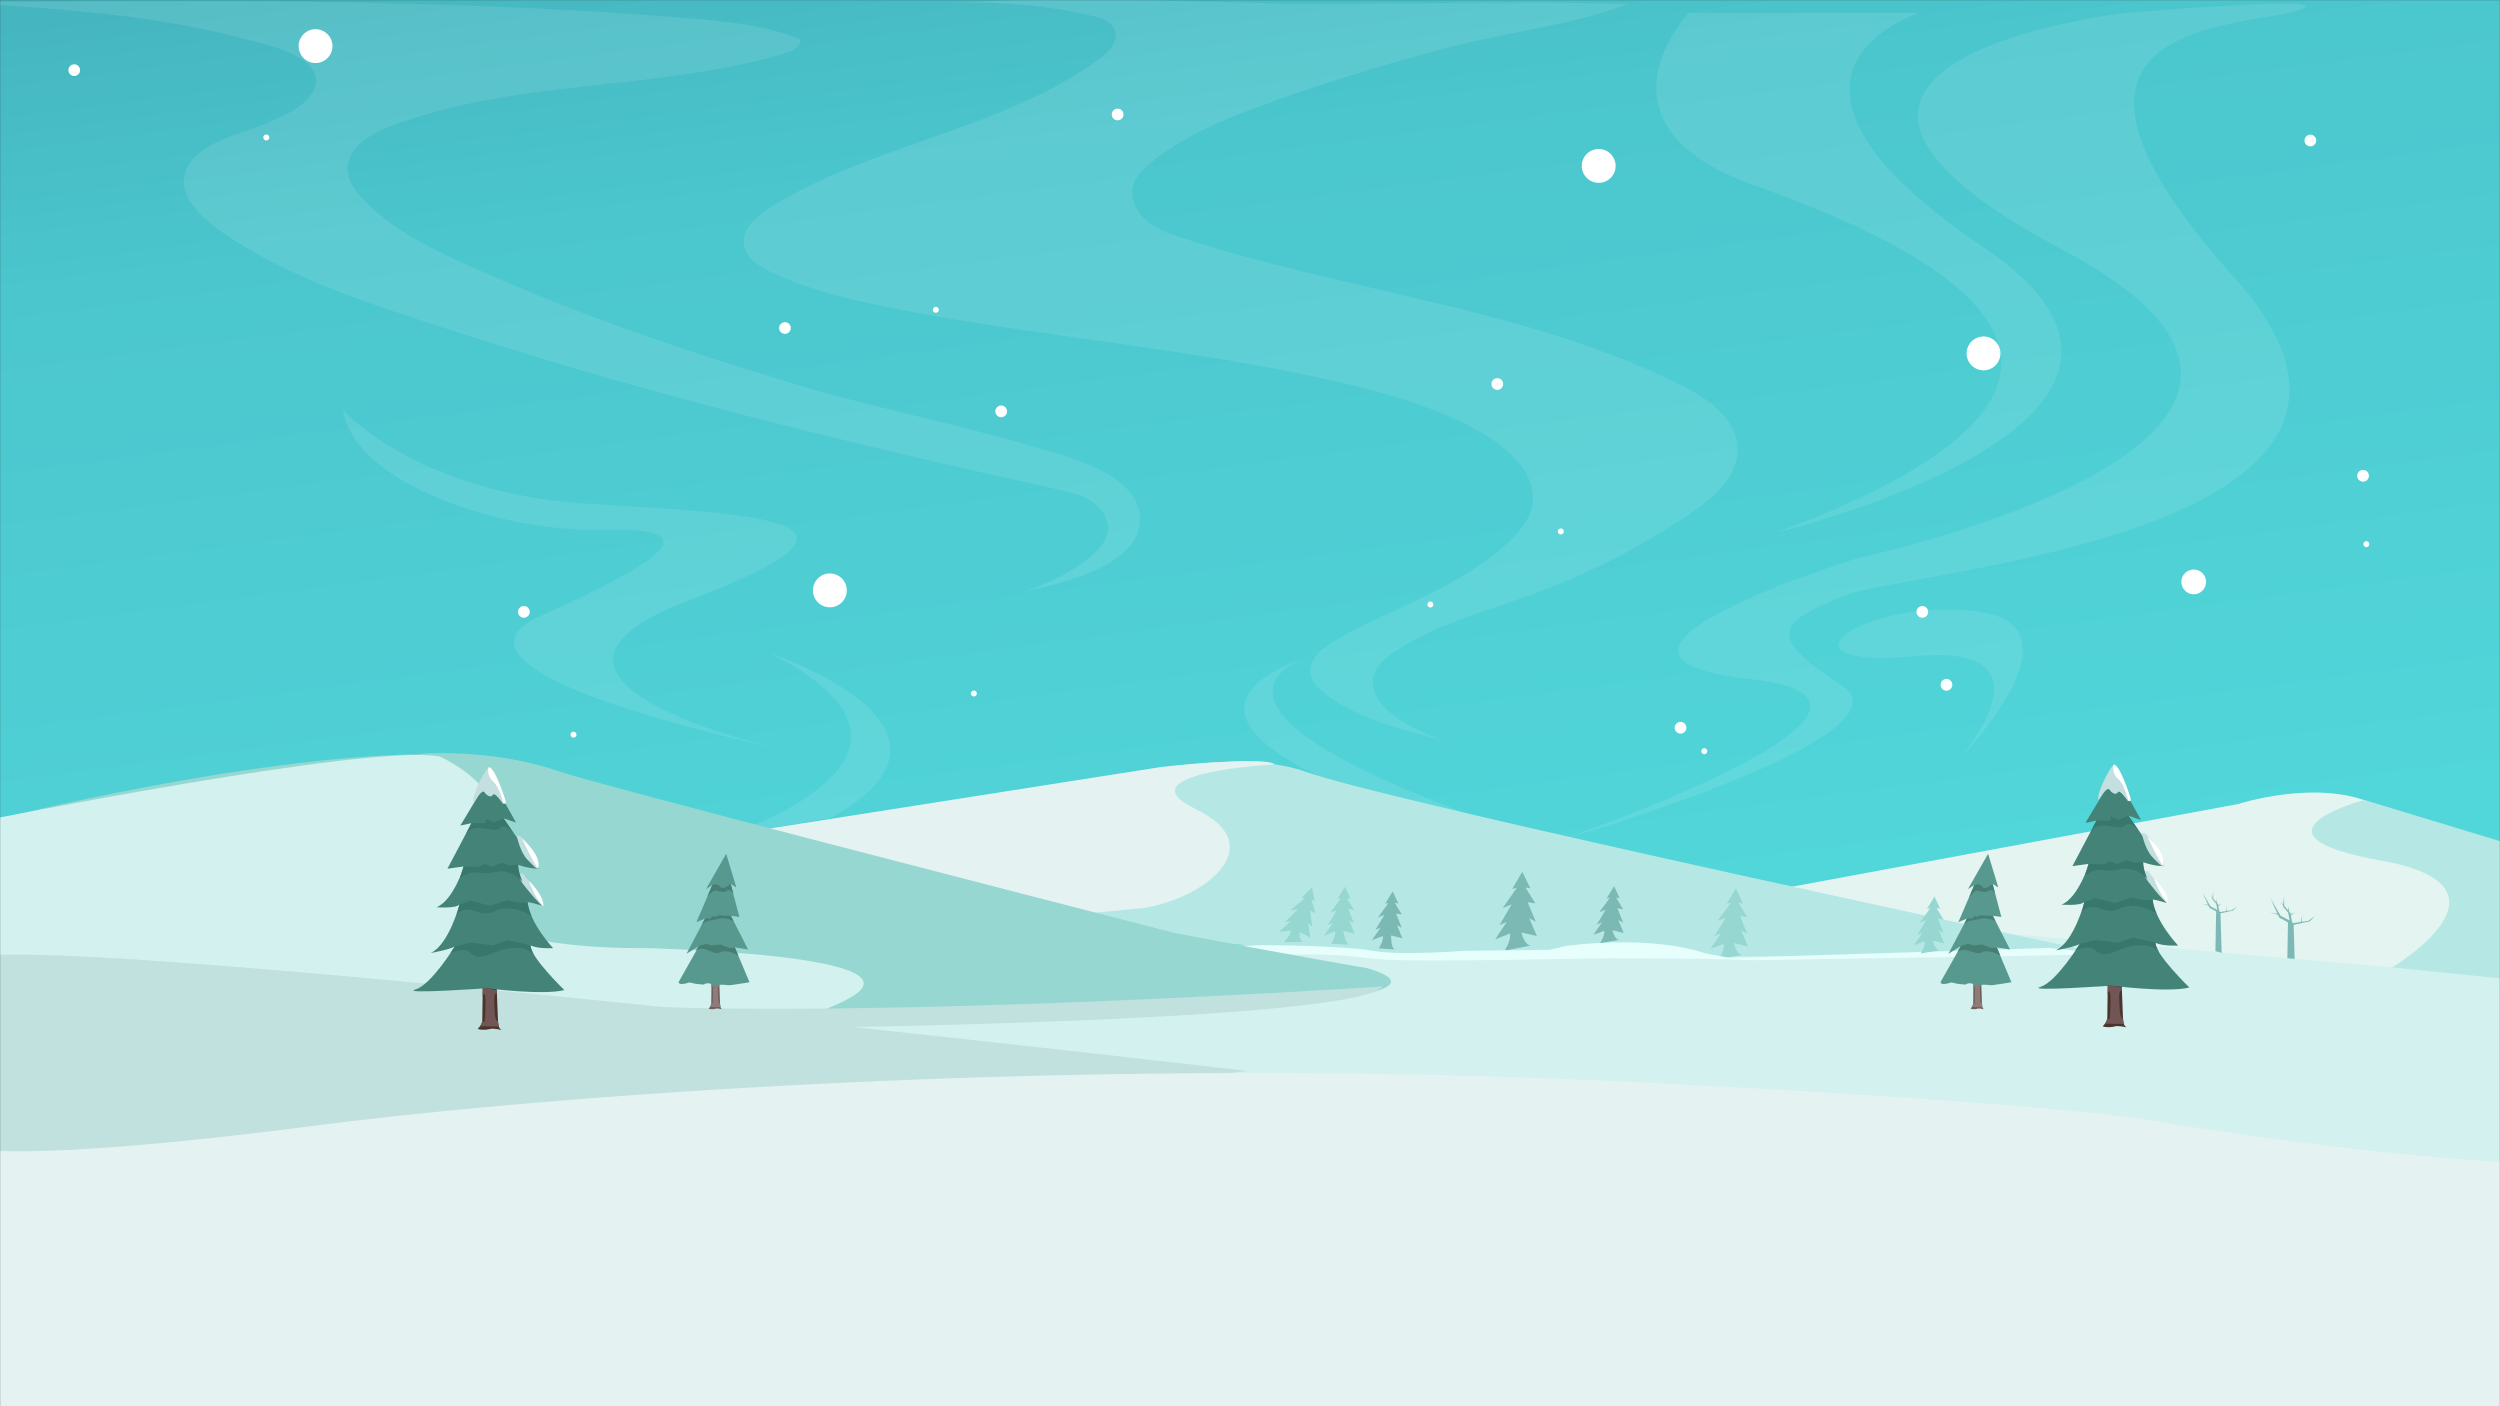 <?xml version="1.0" standalone="no"?>
<svg xmlns="http://www.w3.org/2000/svg" viewBox="0 0 1920 1080" width="1920" height="1080" preserveAspectRatio="xMidYMid meet" style="width: 100%; height: 100%;"><rect x="0" y="0" width="1920" height="1080" fill="#333333" stroke="none"/><defs><mask id="ly_yX9wnQv7PF" mask-type="alpha"><g class="mask" transform="matrix(1,0,0,1,0,0)" opacity="1" style="transform: matrix(1, 0, 0, 1, 0, 0);"><rect width="1920" height="1080" fill="#d31919"></rect></g></mask><linearGradient id="gr_kiTCLyXU1C" spreadMethod="pad" gradientUnits="userSpaceOnUse" x1="341" y1="-242" x2="571" y2="1490"><stop offset="0%" stop-color="rgb(63,165,177)"></stop><stop offset="24%" stop-color="rgb(75,198,205)"></stop><stop offset="100%" stop-color="rgb(88,232,232)"></stop></linearGradient></defs><g><g mask="url(#ly_yX9wnQv7PF)"><g class="charMC" opacity="1" data-svg-origin="960 540" style="transform-origin: 0px 0px 0px; transform: matrix(1, 0, 0, 1, 0, 0);"><g class="snow84prop1_0_0_0" opacity="1" style="user-select: none; transform-origin: 0px 0px 0px; transform: matrix(1, 0, 0, 1, -0.25, -0.25);" data-svg-origin="960.25 394.957992553711"><path fill="url(#gr_kiTCLyXU1C)" fill-opacity="1" d="M0 0 M0.398,806.507 C0.398,806.507 -6.674,0.311 -6.674,0.311 C-6.674,0.311 1920.102,-16.591 1920.102,-16.591 C1920.102,-16.591 1927.174,789.605 1927.174,789.605 C1927.174,789.605 0.398,806.507 0.398,806.507z"></path></g><g class="highlight1" opacity="0.1" style="user-select: none; transform-origin: 0px 0px 0px; transform: matrix(1, 0, 0, 1, 1200.91, 2.81);" data-svg-origin="284.92499145507986 320.799497070313"><path fill="rgb(255,255,255)" fill-opacity="1" d="M0 0 M431.974,7.131 C431.974,7.131 107.991,43.129 382.477,188.622 C656.963,334.114 226.485,425.61 226.485,425.61 C226.485,425.61 -18.004,500.607 142.489,518.606 C302.981,536.605 -0.005,641.6 -0.005,641.6 C-0.005,641.6 274.482,562.104 212.986,523.106 C151.489,484.108 167.988,473.608 217.485,454.108 C266.983,434.609 691.461,406.111 514.47,209.621 C337.479,13.131 517.47,19.13 562.468,5.631 C607.465,-7.868 431.974,7.131 431.974,7.131z"></path></g><g class="highlight2" opacity="0.1" style="user-select: none; transform-origin: 0px 0px 0px; transform: matrix(1, 0, 0, 1, 1412.18, 468.09);" data-svg-origin="70.66999084472991 57.661495361328036"><path fill="rgb(255,255,255)" fill-opacity="1" d="M0 0 M92.125,115.323 C92.125,115.323 193.545,11.829 105.211,1.329 C16.878,-9.17 -55.098,46.327 58.318,35.828 C171.734,25.328 92.125,115.323 92.125,115.323z"></path></g><g class="highlight3" opacity="0.1" style="user-select: none; transform-origin: 0px 0px 0px; transform: matrix(1, 0, 0, 1, 1272.06, 9.94);" data-svg-origin="155.56998962402008 199.490511474609"><path fill="rgb(255,255,255)" fill-opacity="1" d="M0 0 M92.338,398.981 C92.338,398.981 449.32,313.485 251.33,179.992 C53.34,46.499 201.832,0.001 201.832,0.001 C201.832,0.001 24.842,0.001 24.842,0.001 C24.842,0.001 -56.154,85.497 74.339,131.994 C204.832,178.492 419.321,277.487 92.338,398.981z"></path></g><g class="highlight4" opacity="0.1" style="user-select: none; transform-origin: 0px 0px 0px; transform: matrix(1, 0, 0, 1, 558.34, 501.916);" data-svg-origin="62.74850097656292 69.75050390625"><path fill="rgb(255,255,255)" fill-opacity="1" d="M0 0 M0,139.501 C0,139.501 189.589,79.497 33.597,0.001 C33.597,0.001 204.589,56.998 80.095,125.994 C80.095,125.994 0,139.501 0,139.501z"></path></g><g class="highlight5" opacity="0.1" style="user-select: none; transform-origin: 0px 0px 0px; transform: matrix(1, 0, 0, 1, 955.538, 498.918);" data-svg-origin="97.93599902343999 67.49551318359397"><path fill="rgb(255,255,255)" fill-opacity="1" d="M0 0 M75.876,104.995 C75.876,104.995 -87.616,44.998 65.377,0 C65.377,0 -93.615,32.998 195.87,134.993 C195.87,134.993 75.876,104.995 75.876,104.995z"></path></g><g class="snow83prop2_0zf010_0zf122_-0zf037" opacity="1" style="user-select: none; transform-origin: 0px 0px 0px; transform: matrix(1, 0, 0, 1, 1212.75, 597.417);" data-svg-origin="534.2501983642601 78.916908081055"><path fill="rgb(227,244,241)" fill-opacity="1" d="M0 0 M0.25,113.817 C0.25,113.817 506.25,20.032 506.25,20.032 C506.25,20.032 567.583,0.25 610.25,20.032 C610.25,20.032 1068.25,157.584 1068.25,157.584 C1068.25,157.584 597.323,149.64 597.323,149.64 C597.323,149.64 0.25,113.817 0.25,113.817z"></path></g><g class="snow82prop4_-0zf015_0zf014_-0zf217" opacity="1" style="user-select: none; transform-origin: 0px 0px 0px; transform: matrix(1, 0, 0, 1, 1743.14, 687.971);" data-svg-origin="17.562392578129902 31.025994018555025"><path fill="rgb(124,185,180)" fill-opacity="1" d="M0 0 M34.873,15.549 C34.873,15.549 29.684,19.217 29.684,19.217 C29.684,19.217 24.536,20.009 24.536,20.009 C24.536,20.009 24.942,14.565 24.942,14.565 C24.942,14.565 23.882,20.11 23.882,20.11 C23.882,20.11 18.073,21.003 18.073,21.003 C18.073,21.003 17.208,20.368 17.208,20.368 C17.208,20.368 16.186,15.049 16.186,15.049 C16.186,15.049 19.217,12.776 19.217,12.776 C19.217,12.776 16.021,14.195 16.021,14.195 C16.021,14.195 15.816,13.133 15.816,13.133 C15.816,13.133 14.743,11.895 14.743,11.895 C14.743,11.895 14.743,8.123 14.743,8.123 C14.743,8.123 14.104,11.157 14.104,11.157 C14.104,11.157 11.165,7.765 11.165,7.765 C11.165,7.765 10.985,0.25 10.985,0.25 C10.985,0.25 10.427,6.537 10.427,6.537 C10.427,6.537 8.302,4.903 8.302,4.903 C8.302,4.903 10.364,7.239 10.364,7.239 C10.364,7.239 10.269,8.302 10.269,8.302 C10.269,8.302 14.206,12.954 14.206,12.954 C14.206,12.954 15.298,19.034 15.298,19.034 C15.298,19.034 8.302,15.28 8.302,15.28 C8.302,15.28 0.607,2.039 0.607,2.039 C0.607,2.039 3.849,9.398 5.979,13.817 C5.979,13.817 0.25,12.776 0.25,12.776 C0.25,12.776 6.328,14.534 6.328,14.534 C7.07,16.046 7.625,17.07 7.765,17.07 C8.302,17.07 14.027,20.469 14.027,20.469 C14.027,20.469 13.328,60.188 13.328,60.188 C13.328,60.188 19.574,61.802 19.574,61.802 C19.574,61.802 18.355,22.278 18.355,22.278 C18.355,22.278 30.668,19.664 30.668,19.664 C30.668,19.664 34.873,15.549 34.873,15.549z"></path></g><g class="snow81prop2_0_0_0" opacity="1" style="user-select: none; transform-origin: 0px 0px 0px; transform: matrix(1, 0, 0, 1, 503.863, 713.832);" data-svg-origin="717.09769335938 99.69299389648404"><path fill="rgb(210,241,239)" fill-opacity="1" d="M0 0 M1002.2,0.25 C1002.2,0.25 1290.186,25.14 1426.679,37.585 C1426.679,37.585 1433.946,199.137 1433.946,199.137 C1433.946,199.137 69.247,105.142 0.25,83.808 C0.25,83.808 477.583,17.34 477.583,17.34 C477.583,17.34 1002.2,0.25 1002.2,0.25z"></path></g><g class="snow80prop2_-0zf001_0zf018_0zf078" opacity="1" style="user-select: none; transform-origin: 0px 0px 0px; transform: matrix(1, 0, 0, 1, 528.09, 572.711);" data-svg-origin="546.10859313965 81.47790380859396"><path fill="rgb(181,232,228)" fill-opacity="1" d="M0 0 M0.25,76.189 C0.25,76.189 324.698,24.747 324.698,24.747 C324.698,24.747 420.175,0.25 474.855,20.07 C538.911,43.29 1091.969,160.87 1091.969,160.87 C1091.969,160.87 568.704,162.706 568.704,162.706 C568.704,162.706 193.31,136.985 193.31,136.985 C193.31,136.985 0.25,76.189 0.25,76.189z"></path></g><g class="snow79prop2_0zf010_0zf122_-0zf037" opacity="1" style="user-select: none; transform-origin: 0px 0px 0px; transform: matrix(1, 0, 0, 1, 420.089, 580.083);" data-svg-origin="279.663792358398 70.79200000000003"><path fill="rgb(228,243,241)" fill-opacity="1" d="M0 0 M559.077,6.917 C559.077,6.917 440.25,13.333 498.25,41.333 C556.25,69.333 506.25,109.333 458.25,117.333 C458.25,117.333 317.583,130 299.916,135.667 C282.25,141.333 0.25,91.333 0.25,91.333 C0.25,91.333 138.25,61.333 138.25,61.333 C138.25,61.333 471.911,8.917 471.911,8.917 C471.911,8.917 550.244,0.25 559.077,6.917z"></path></g><g class="snow78prop2_-0zf001_0zf018_0zf078" opacity="1" style="user-select: none; transform-origin: 0px 0px 0px; transform: matrix(1, 0, 0, 1, 1716.75, 614.084);" data-svg-origin="116.15480041503997 70.23350488281301"><path fill="rgb(181,232,228)" fill-opacity="1" d="M0 0 M98.916,0.25 C98.916,0.25 0.25,26.917 112.25,46.917 C224.25,66.917 120.392,128.885 120.392,128.885 C120.392,128.885 232.059,140.218 232.059,140.218 C232.059,140.218 226.25,38.917 226.25,38.917 C226.25,38.917 98.916,0.25 98.916,0.25z"></path></g><g class="snow77prop4_-0zf015_0zf014_-0zf217" opacity="1" style="user-select: none; transform-origin: 0px 0px 0px; transform: matrix(1, 0, 0, 1, 1691.15, 684.209);" data-svg-origin="13.549188232419965 23.895812622070025"><path fill="rgb(124,185,180)" fill-opacity="1" d="M0 0 M26.852,12.004 C26.852,12.004 22.865,14.822 22.865,14.822 C22.865,14.822 18.91,15.431 18.91,15.431 C18.91,15.431 19.222,11.248 19.222,11.248 C19.222,11.248 18.408,15.508 18.408,15.508 C18.408,15.508 13.945,16.194 13.945,16.194 C13.945,16.194 13.28,15.707 13.28,15.707 C13.28,15.707 12.494,11.62 12.494,11.62 C12.494,11.62 14.823,9.873 14.823,9.873 C14.823,9.873 12.368,10.964 12.368,10.964 C12.368,10.964 12.21,10.149 12.21,10.149 C12.21,10.149 11.386,9.196 11.386,9.196 C11.386,9.196 11.386,6.299 11.386,6.299 C11.386,6.299 10.895,8.63 10.895,8.63 C10.895,8.63 8.636,6.024 8.636,6.024 C8.636,6.024 8.499,0.25 8.499,0.25 C8.499,0.25 8.07,5.08 8.07,5.08 C8.07,5.08 6.437,3.824 6.437,3.824 C6.437,3.824 8.022,5.62 8.022,5.62 C8.022,5.62 7.949,6.437 7.949,6.437 C7.949,6.437 10.973,10.011 10.973,10.011 C10.973,10.011 11.812,14.682 11.812,14.682 C11.812,14.682 6.437,11.798 6.437,11.798 C6.437,11.798 0.526,1.625 0.526,1.625 C0.526,1.625 3.016,7.278 4.653,10.674 C4.653,10.674 0.25,9.873 0.25,9.873 C0.25,9.873 4.921,11.225 4.921,11.225 C5.492,12.386 5.917,13.173 6.025,13.173 C6.437,13.173 10.836,15.784 10.836,15.784 C10.836,15.784 10.298,46.301 10.298,46.301 C10.298,46.301 15.098,47.541 15.098,47.541 C15.098,47.541 14.162,17.175 14.162,17.175 C14.162,17.175 23.622,15.166 23.622,15.166 C23.622,15.166 26.852,12.004 26.852,12.004z"></path></g><g class="snow76prop4_-0zf018_-0zf131_-0zf329" opacity="1" style="user-select: none; transform-origin: 0px 0px 0px; transform: matrix(1, 0, 0, 1, 1313.24, 682.091);" data-svg-origin="14.700795898439992 27.364307006836043"><path fill="rgb(151,215,210)" fill-opacity="1" d="M0 0 M6.678,54.479 C6.678,54.479 11.097,48.115 10.696,42.73 C10.696,42.73 0.25,46.646 0.25,46.646 C0.25,46.646 8.533,34.628 8.533,34.628 C8.533,34.628 3.464,36.855 3.464,36.855 C3.464,36.855 12.105,22.661 12.105,22.661 C12.105,22.661 5.874,25.106 5.874,25.106 C5.874,25.106 16.032,11.238 16.032,11.238 C16.032,11.238 12.819,12 12.819,12 C12.819,12 19.961,0.25 19.961,0.25 C19.961,0.25 25.318,11.782 25.318,11.782 C25.318,11.782 21.925,11.238 21.925,11.238 C21.925,11.238 28.62,22.334 28.62,22.334 C28.62,22.334 23.175,21.355 23.175,21.355 C23.175,21.355 28.62,35.063 28.62,35.063 C28.62,35.063 24.068,32.453 24.068,32.453 C24.068,32.453 29.157,44.855 29.157,44.855 C29.157,44.855 18.443,42.244 18.443,42.244 C18.443,42.244 20.318,50.73 24.603,51.382 C24.603,51.382 6.678,54.479 6.678,54.479z"></path></g><g class="snow75prop4_-0zf015_0zf014_-0zf217" opacity="1" style="user-select: none; transform-origin: 0px 0px 0px; transform: matrix(1, 0, 0, 1, 1148.02, 669.249);" data-svg-origin="16.291492919920074 30.526207519531"><path fill="rgb(124,185,180)" fill-opacity="1" d="M0 0 M7.569,60.802 C7.569,60.802 12.334,53.631 11.764,47.657 C11.764,47.657 0.25,52.246 0.25,52.246 C0.25,52.246 9.178,38.705 9.178,38.705 C9.178,38.705 3.597,41.296 3.597,41.296 C3.597,41.296 12.873,25.328 12.873,25.328 C12.873,25.328 6.007,28.188 6.007,28.188 C6.007,28.188 16.976,12.548 16.976,12.548 C16.976,12.548 13.423,13.467 13.423,13.467 C13.423,13.467 21.09,0.25 21.09,0.25 C21.09,0.25 27.303,12.941 27.303,12.941 C27.303,12.941 23.522,12.413 23.522,12.413 C23.522,12.413 31.214,24.589 31.214,24.589 C31.214,24.589 25.141,23.625 25.141,23.625 C25.141,23.625 31.505,38.731 31.505,38.731 C31.505,38.731 26.386,35.934 26.386,35.934 C26.386,35.934 32.323,49.597 32.323,49.597 C32.323,49.597 20.361,46.941 20.361,46.941 C20.361,46.941 22.637,56.325 27.414,56.953 C27.414,56.953 7.569,60.802 7.569,60.802z"></path></g><g class="snow74prop2_0zf489_0zf545_-0zf112" opacity="1" style="user-select: none; transform-origin: 0px 0px 0px; transform: matrix(1, 0, 0, 1, 859.932, 717.719);" data-svg-origin="381.65920178222996 10.741510253905972"><path fill="rgb(230,255,252)" fill-opacity="1" d="M0 0 M763.068,15.281 C763.068,15.281 713.879,10.281 713.879,10.281 C713.879,10.281 468.729,17.988 468.729,17.988 C468.729,17.988 449.044,14.25 449.044,14.25 C449.044,14.25 413.044,0.25 343.492,8.639 C343.492,8.639 329.945,11.744 329.945,11.744 C329.945,11.744 263.95,12.515 263.95,12.515 C263.95,12.515 215.341,16.39 194.719,12.515 C174.097,8.639 70.988,4.763 48.893,13.484 C40.723,16.708 21.875,18.739 0.25,19.775 C19.156,19.865 39.642,19.502 60.677,18.328 C175.066,11.948 172.625,17.359 205.03,19.297 C237.436,21.234 354.102,18.25 378.377,18.25 C410.377,18.25 445.377,18.583 475.377,19.25 C475.377,19.25 475.304,19.236 475.304,19.236 C475.304,19.236 483.877,19.75 483.877,19.75 C483.877,19.75 763.068,15.281 763.068,15.281z"></path></g><g class="snow73prop4_-0zf018_-0zf131_-0zf329" opacity="1" style="user-select: none; transform-origin: 0px 0px 0px; transform: matrix(1, 0, 0, 1, 981.905, 681.133);" data-svg-origin="14.361891479491987 21.324611083983996"><path fill="rgb(151,215,210)" fill-opacity="1" d="M0 0 M4.007,42.383 C4.007,42.383 8.912,38.004 9.646,33.48 C9.646,33.48 0.25,34.648 0.25,34.648 C0.25,34.648 9.463,26.365 9.463,26.365 C9.463,26.365 4.839,27.201 4.839,27.201 C4.839,27.201 14.777,17.195 14.777,17.195 C14.777,17.195 9.152,17.981 9.152,17.981 C9.152,17.981 20.278,8.542 20.278,8.542 C20.278,8.542 17.475,8.535 17.475,8.535 C17.475,8.535 25.693,0.25 25.693,0.25 C25.693,0.25 27.833,10.827 27.833,10.827 C27.833,10.827 25.141,9.707 25.141,9.707 C25.141,9.707 28.473,20.191 28.473,20.191 C28.473,20.191 24.172,18.306 24.172,18.306 C24.172,18.306 25.956,30.696 25.956,30.696 C25.956,30.696 22.715,27.641 22.715,27.641 C22.715,27.641 24.462,38.884 24.462,38.884 C24.462,38.884 16.137,34.611 16.137,34.611 C16.137,34.611 15.543,41.013 18.951,42.399 C18.951,42.399 4.007,42.383 4.007,42.383z"></path></g><g class="snow72prop4_-0zf018_-0zf131_-0zf329" opacity="1" style="user-select: none; transform-origin: 0px 0px 0px; transform: matrix(1, 0, 0, 1, 1016.75, 680.761);" data-svg-origin="11.91969299315997 22.509797729491993"><path fill="rgb(151,215,210)" fill-opacity="1" d="M0 0 M5.439,44.037 C5.439,44.037 9.007,38.898 8.682,34.55 C8.682,34.55 0.25,37.713 0.25,37.713 C0.25,37.713 6.937,28.009 6.937,28.009 C6.937,28.009 2.844,29.807 2.844,29.807 C2.844,29.807 9.821,18.346 9.821,18.346 C9.821,18.346 4.791,20.32 4.791,20.32 C4.791,20.32 12.992,9.123 12.992,9.123 C12.992,9.123 10.397,9.737 10.397,9.737 C10.397,9.737 16.164,0.25 16.164,0.25 C16.164,0.25 20.489,9.561 20.489,9.561 C20.489,9.561 17.75,9.123 17.75,9.123 C17.75,9.123 23.156,18.083 23.156,18.083 C23.156,18.083 18.758,17.292 18.758,17.292 C18.758,17.292 23.156,28.36 23.156,28.36 C23.156,28.36 19.48,26.252 19.48,26.252 C19.48,26.252 23.588,36.266 23.588,36.266 C23.588,36.266 14.938,34.158 14.938,34.158 C14.938,34.158 16.312,44.244 19.772,44.771 C19.772,44.771 5.439,44.037 5.439,44.037z"></path></g><g class="snow71prop4_-0zf015_0zf014_-0zf217" opacity="1" style="user-select: none; transform-origin: 0px 0px 0px; transform: matrix(1, 0, 0, 1, 1053.43, 684.288);" data-svg-origin="11.921287841799995 22.58020983886695"><path fill="rgb(124,185,180)" fill-opacity="1" d="M0 0 M5.439,44.036 C5.439,44.036 9.007,38.897 8.683,34.55 C8.683,34.55 0.25,37.712 0.25,37.712 C0.25,37.712 6.937,28.008 6.937,28.008 C6.937,28.008 2.844,29.807 2.844,29.807 C2.844,29.807 9.821,18.346 9.821,18.346 C9.821,18.346 4.791,20.319 4.791,20.319 C4.791,20.319 12.993,9.122 12.993,9.122 C12.993,9.122 10.397,9.737 10.397,9.737 C10.397,9.737 16.164,0.25 16.164,0.25 C16.164,0.25 20.489,9.561 20.489,9.561 C20.489,9.561 17.75,9.122 17.75,9.122 C17.75,9.122 23.156,18.082 23.156,18.082 C23.156,18.082 18.759,17.291 18.759,17.291 C18.759,17.291 23.156,28.359 23.156,28.359 C23.156,28.359 19.48,26.251 19.48,26.251 C19.48,26.251 23.588,36.265 23.588,36.265 C23.588,36.265 14.939,34.157 14.939,34.157 C14.939,34.157 14.63,44.384 18.09,44.911 C18.09,44.911 5.439,44.036 5.439,44.036z"></path></g><g class="snow70prop4_-0zf018_-0zf131_-0zf329" opacity="1" style="user-select: none; transform-origin: 0px 0px 0px; transform: matrix(1, 0, 0, 1, 1469.53, 688.288);" data-svg-origin="11.920897216800086 22.14270983886695"><path fill="rgb(151,215,210)" fill-opacity="1" d="M0 0 M5.44,44.036 C5.44,44.036 9.007,38.897 8.683,34.55 C8.683,34.55 0.25,37.712 0.25,37.712 C0.25,37.712 6.938,28.008 6.938,28.008 C6.938,28.008 2.844,29.807 2.844,29.807 C2.844,29.807 9.821,18.346 9.821,18.346 C9.821,18.346 4.791,20.319 4.791,20.319 C4.791,20.319 12.993,9.122 12.993,9.122 C12.993,9.122 10.398,9.737 10.398,9.737 C10.398,9.737 16.165,0.25 16.165,0.25 C16.165,0.25 20.489,9.561 20.489,9.561 C20.489,9.561 17.751,9.122 17.751,9.122 C17.751,9.122 23.157,18.082 23.157,18.082 C23.157,18.082 18.759,17.291 18.759,17.291 C18.759,17.291 23.157,28.359 23.157,28.359 C23.157,28.359 19.48,26.251 19.48,26.251 C19.48,26.251 23.588,36.265 23.588,36.265 C23.588,36.265 14.939,34.157 14.939,34.157 C14.939,34.157 16.453,41.009 19.913,41.536 C19.913,41.536 5.44,44.036 5.44,44.036z"></path></g><g class="snow69prop4_-0zf015_0zf014_-0zf217" opacity="1" style="user-select: none; transform-origin: 0px 0px 0px; transform: matrix(1, 0, 0, 1, 1223.43, 680.288);" data-svg-origin="11.921287841799995 22.14270983886695"><path fill="rgb(124,185,180)" fill-opacity="1" d="M0 0 M5.439,44.036 C5.439,44.036 9.006,38.897 8.682,34.55 C8.682,34.55 0.25,37.712 0.25,37.712 C0.25,37.712 6.937,28.008 6.937,28.008 C6.937,28.008 2.844,29.806 2.844,29.806 C2.844,29.806 9.821,18.345 9.821,18.345 C9.821,18.345 4.791,20.319 4.791,20.319 C4.791,20.319 12.992,9.122 12.992,9.122 C12.992,9.122 10.397,9.736 10.397,9.736 C10.397,9.736 16.164,0.25 16.164,0.25 C16.164,0.25 20.489,9.56 20.489,9.56 C20.489,9.56 17.75,9.122 17.75,9.122 C17.75,9.122 23.156,18.082 23.156,18.082 C23.156,18.082 18.758,17.291 18.758,17.291 C18.758,17.291 23.156,28.359 23.156,28.359 C23.156,28.359 19.479,26.251 19.479,26.251 C19.479,26.251 23.588,36.265 23.588,36.265 C23.588,36.265 14.938,34.157 14.938,34.157 C14.938,34.157 16.452,41.009 19.912,41.535 C19.912,41.535 5.439,44.036 5.439,44.036z"></path></g><g class="snow68prop2_0zf002_0zf094_0zf166" opacity="1" style="user-select: none; transform-origin: 0px 0px 0px; transform: matrix(1, 0, 0, 1, 0.089, 573.883);" data-svg-origin="615.250096069336 112.023204223633"><path fill="rgb(151,215,210)" fill-opacity="1" d="M0 0 M1050.25,169.755 C1050.25,169.755 987.949,159.115 902.426,142.722 C794.727,115.096 457.268,28.325 428.911,18.45 C376.646,0.25 320.911,5.116 320.911,5.116 C320.911,5.116 321.46,5.194 322.475,5.342 C186.571,7.565 0.25,54.699 0.25,54.699 C0.25,54.699 0.25,216.823 0.25,216.823 C0.25,216.823 1230.25,223.796 1050.25,169.755z"></path></g><g class="snow67prop2_0zf000_0zf000_0zf000" opacity="1" style="user-select: none; transform-origin: 0px 0px 0px; transform: matrix(1, 0, 0, 1, -16.441, 570.4);" data-svg-origin="362.094198242188 113.66140136718798"><path fill="rgb(210,241,239)" fill-opacity="1" d="M0 0 M354.089,10.582 C354.089,10.582 429.976,43.143 387.978,102.185 C345.98,161.226 510.949,157.699 510.949,157.699 C510.949,157.699 723.938,162.128 671.441,194.601 C618.944,227.073 513.971,217.314 513.971,217.314 C513.971,217.314 294.983,206.982 294.983,206.982 C294.983,206.982 0.25,226.568 0.25,226.568 C0.25,226.568 0.25,60.568 0.25,60.568 C0.25,60.568 300.092,0.25 354.089,10.582z"></path></g><g class="snow66prop2_0zf008_0zf176_0zf069" opacity="1" style="user-select: none; transform-origin: 0px 0px 0px; transform: matrix(1, 0, 0, 1, -3.911, 743.831);" data-svg-origin="533.123219238281 33.247598022461034"><path fill="rgb(192,225,222)" fill-opacity="1" d="M0 0 M1065.996,13.749 C1065.996,13.749 595.909,45.304 407.224,22.776 C218.538,0.25 0.25,37.586 0.25,37.586 C0.25,37.586 1.049,66.246 1.049,66.246 C1.049,66.246 532.023,46.747 532.023,46.747 C532.023,46.747 1040.497,43.747 1065.996,13.749z"></path></g><g class="snow65prop2_0zf008_0zf176_0zf069" opacity="1" style="user-select: none; transform-origin: 0px 0px 0px; transform: matrix(1, 0, 0, 1, -16.441, 717.879);" data-svg-origin="487.51180078125 104.44880456543001"><path fill="rgb(192,225,222)" fill-opacity="1" d="M0 0 M974.773,104.648 C974.773,104.648 76.25,0.25 0.25,17.089 C0.25,17.089 0.25,208.648 0.25,208.648 C0.25,208.648 974.773,104.648 974.773,104.648z"></path></g><g class="snow64prop3_-0zf023_-0zf162_0zf171" opacity="1" style="user-select: none; transform-origin: 0px 0px 0px; transform: matrix(1, 0, 0, 1, 366.651, 758.116);" data-svg-origin="9.438294433593967 16.686703857422003"><path fill="rgb(75,52,44)" fill-opacity="1" d="M0 0 M4.095,0.25 C4.095,0.25 14.811,0.25 14.811,0.25 C14.811,0.25 15.875,27.499 15.875,27.499 C15.875,27.499 16,31.624 18.625,32.874 C18.625,32.874 11.75,31.374 9.75,32.124 C7.75,32.874 1.875,33.124 0.25,31.999 C0.25,31.999 3.375,29.249 3.75,25.999 C3.75,25.999 4.095,0.25 4.095,0.25z"></path></g><g class="snow63prop4_0zf000_0zf000_0zf000" opacity="1" style="user-select: none; transform-origin: 0px 0px 0px; transform: matrix(1, 0, 0, 1, 306.528, 595.787);" data-svg-origin="63.570297119141 84.522906005859"><path fill="rgb(68,132,120)" fill-opacity="1" d="M0 0 M67.259,163.196 C67.259,163.196 110.292,168.796 126.891,164.596 C126.891,164.596 100.202,138.679 100.927,130.236 C100.927,130.236 105.517,132.95 118.284,132.402 C118.284,132.402 100.927,114.256 98.753,97.37 C98.753,97.37 97.383,96.008 109.677,99.742 C109.677,99.742 89.167,81.02 91.626,68.423 C91.626,68.423 99.194,71.39 107.186,71.39 C107.186,71.39 80.136,32.664 80.136,32.664 C80.136,32.664 89.776,35.979 89.776,35.979 C89.776,35.979 69.846,0.25 69.846,0.25 C69.846,0.25 47.018,38.24 47.018,38.24 C47.018,38.24 55.546,36.397 55.546,36.397 C55.546,36.397 37.103,71.39 37.103,71.39 C37.103,71.39 49.832,69.629 49.832,69.629 C49.832,69.629 41.604,95.856 28.694,100.989 C28.694,100.989 43.256,102.144 46.33,98.878 C46.33,98.878 38.365,129.602 24.225,136.134 C24.225,136.134 39.017,133.474 42.706,131.141 C42.706,131.141 24.84,160.397 12.545,164.13 C0.25,167.862 67.259,163.196 67.259,163.196z"></path></g><g class="snow62prop4_-0zf031_0zf003_-0zf429" opacity="1" style="user-select: none; transform-origin: 0px 0px 0px; transform: matrix(1, 0, 0, 1, 360.749, 587.942);" data-svg-origin="13.936104370116993 14.896607788086044"><path fill="rgb(195,223,223)" fill-opacity="1" d="M0 0 M3.11,28.28 C3.11,28.28 9.442,17.675 11.28,20.452 C13.118,23.229 16.387,24.997 17.817,22.472 C19.246,19.947 25.519,29.348 25.519,29.348 C25.519,29.348 27.621,29.543 27.008,26.765 C26.396,23.987 17,0.25 14.14,2.018 C11.28,3.786 0.25,25.755 3.11,28.28z"></path></g><g class="snow61prop4_-0zf031_0zf003_-0zf429" opacity="1" style="user-select: none; transform-origin: 0px 0px 0px; transform: matrix(1, 0, 0, 1, 396.77, 638.404);" data-svg-origin="8.905689697266041 16.10370568847702"><path fill="rgb(195,223,223)" fill-opacity="1" d="M0 0 M0.25,3.772 C0.25,3.772 2.46,15.851 8.354,21.891 C14.247,27.93 17.562,31.957 16.825,24.911 C16.088,17.865 2.46,0.25 0.25,3.772z"></path></g><g class="snow60prop4_-0zf031_0zf003_-0zf429" opacity="1" style="user-select: none; transform-origin: 0px 0px 0px; transform: matrix(1, 0, 0, 1, 393.914, 669.944);" data-svg-origin="13.321305786132996 13.133194213867"><path fill="rgb(195,223,223)" fill-opacity="1" d="M0 0 M7.603,0.879 C7.603,0.879 0.25,0.25 9.886,11.614 C19.521,22.98 23.207,26.017 23.207,26.017 C23.207,26.017 26.392,23.768 7.603,0.879z"></path></g><g class="snow59prop4_0zf469_0zf320_-0zf608" opacity="1" style="user-select: none; transform-origin: 0px 0px 0px; transform: matrix(1, 0, 0, 1, 400.822, 643.939);" data-svg-origin="8.53699353027298 11.535395751953047"><path fill="rgb(255,255,255)" fill-opacity="1" d="M0 0 M0.25,0.25 C0.25,0.25 7.89,17.205 12.173,22.819 C12.173,22.819 16.825,15.349 0.25,0.25z"></path></g><g class="snow58prop4_0zf469_0zf320_-0zf608" opacity="1" style="user-select: none; transform-origin: 0px 0px 0px; transform: matrix(1, 0, 0, 1, 405.952, 676.172);" data-svg-origin="6.789394042968979 10.019299438476992"><path fill="rgb(255,255,255)" fill-opacity="1" d="M0 0 M0.25,0.25 C0.25,0.25 4.175,12.518 11.17,19.788 C11.17,19.788 13.329,13.722 0.25,0.25z"></path></g><g class="snow57prop3_0zf009_-0zf045_0zf016" opacity="1" style="user-select: none; transform-origin: 0px 0px 0px; transform: matrix(1, 0, 0, 1, 368.401, 757.834);" data-svg-origin="7.469101928710984 15.896697631836105"><path fill="rgb(113,86,85)" fill-opacity="1" d="M0 0 M14.688,30.531 C14.688,30.531 0.25,30.344 0.25,30.344 C0.25,30.344 2.063,28.212 2.094,24.778 C2.094,24.778 3.772,31.544 4.219,22.24 C4.667,12.936 4.891,0.25 2.206,7.862 C2.206,7.862 2.346,0.532 2.346,0.532 C2.346,0.532 13.279,2.788 13.279,2.788 C13.279,2.788 13.279,4.76 13.279,4.76 C13.279,4.76 10.818,3.915 11.154,10.681 C11.49,17.448 11.105,26.25 14.126,26.531 C14.126,26.531 14.688,30.531 14.688,30.531z"></path></g><g class="snow56prop4_0zf469_0zf320_-0zf608" opacity="1" style="user-select: none; transform-origin: 0px 0px 0px; transform: matrix(1, 0, 0, 1, 373.367, 587.235);" data-svg-origin="8.18849621582001 16.097199096680015"><path fill="rgb(255,255,255)" fill-opacity="1" d="M0 0 M1.786,2.111 C1.786,2.111 0.25,8.576 5.265,12.873 C10.279,17.169 13.165,29.441 13.165,29.441 C13.165,29.441 16.126,31.944 14.654,26.858 C14.654,26.858 6.225,0.25 1.786,2.111z"></path></g><g class="snow55prop4_0zf001_-0zf040_0zf049" opacity="1" style="user-select: none; transform-origin: 0px 0px 0px; transform: matrix(1, 0, 0, 1, 356.955, 628.201);" data-svg-origin="18.973497314453027 6.822605346680007"><path fill="rgb(56,119,107)" fill-opacity="1" d="M0 0 M5.118,3.983 C5.118,3.983 16.195,4.047 16.195,4.047 C16.195,4.047 16.195,0.731 16.195,0.731 C16.195,0.731 22.234,3.445 22.234,3.445 C22.234,3.445 29.709,0.25 29.709,0.25 C29.709,0.25 37.696,11.887 37.696,11.887 C37.696,11.887 31.414,3.445 26.825,7.967 C22.234,12.491 6.29,1.635 0.25,13.395 C0.25,13.395 5.118,3.983 5.118,3.983z"></path></g><g class="snow54prop4_0zf001_-0zf040_0zf049" opacity="1" style="user-select: none; transform-origin: 0px 0px 0px; transform: matrix(1, 0, 0, 1, 350.675, 691.099);" data-svg-origin="28.877093505858966 7.63650415039092"><path fill="rgb(56,119,107)" fill-opacity="1" d="M0 0 M2.183,3.566 C2.183,3.566 10.396,0.551 10.396,0.551 C10.396,0.551 25.133,4.47 25.133,4.47 C25.133,4.47 38.903,0.25 38.903,0.25 C38.903,0.25 46.634,2.058 46.634,2.058 C46.634,2.058 54.606,2.058 54.606,2.058 C54.606,2.058 54.606,6.582 57.505,12.31 C57.505,12.31 42.043,2.36 29.481,8.692 C16.919,15.024 11.121,1.456 0.25,10.802 C0.25,10.802 2.183,3.566 2.183,3.566z"></path></g><g class="snow53prop4_0zf001_-0zf040_0zf049" opacity="1" style="user-select: none; transform-origin: 0px 0px 0px; transform: matrix(1, 0, 0, 1, 345.698, 721.854);" data-svg-origin="32.33209033203104 10.049198242187913"><path fill="rgb(56,119,107)" fill-opacity="1" d="M0 0 M3.535,5.074 C3.535,5.074 15.372,2.058 15.372,2.058 C15.372,2.058 32.525,4.169 32.525,4.169 C32.525,4.169 44.604,0.25 44.604,0.25 C44.604,0.25 61.756,4.169 61.756,4.169 C61.756,4.169 61.756,7.184 64.413,11.104 C64.413,11.104 55.475,0.551 32.766,10.2 C10.058,19.848 22.233,1.456 0.25,10.2 C0.25,10.2 3.535,5.074 3.535,5.074z"></path></g><g class="snow52prop4_0zf001_-0zf040_0zf049" opacity="1" style="user-select: none; transform-origin: 0px 0px 0px; transform: matrix(1, 0, 0, 1, 352.976, 662.304);" data-svg-origin="24.264097045897984 7.511093994140992"><path fill="rgb(56,119,107)" fill-opacity="1" d="M0 0 M3.028,2.963 C3.028,2.963 14.503,3.567 14.503,3.567 C14.503,3.567 19.335,1.154 19.335,1.154 C19.335,1.154 24.891,3.266 24.891,3.266 C24.891,3.266 32.38,0.25 32.38,0.25 C32.38,0.25 37.936,2.36 37.936,2.36 C37.936,2.36 44.821,1.757 44.821,1.757 C44.821,1.757 45.137,7.535 48.278,14.772 C48.278,14.772 39.869,4.472 27.065,7.486 C14.261,10.502 12.087,3.868 0.25,12.01 C0.25,12.01 3.028,2.963 3.028,2.963z"></path></g><g class="snow51prop2_0zf489_0zf545_-0zf112" opacity="1" style="user-select: none; transform-origin: 0px 0px 0px; transform: matrix(1, 0, 0, 1, 1214.55, 114.167);" data-svg-origin="13.252001953130048 13.250404174804999"><path fill="rgb(255,255,255)" fill-opacity="1" d="M0 0 M26.25,13.25 C26.25,20.43 20.43,26.25 13.25,26.25 C6.07,26.25 0.25,20.43 0.25,13.25 C0.25,6.07 6.07,0.25 13.25,0.25 C20.43,0.25 26.25,6.07 26.25,13.25z"></path></g><g class="snow50prop2_0zf489_0zf545_-0zf112" opacity="1" style="user-select: none; transform-origin: 0px 0px 0px; transform: matrix(1, 0, 0, 1, 229.089, 22.167);" data-svg-origin="13.250096069335996 13.249503906249998"><path fill="rgb(255,255,255)" fill-opacity="1" d="M0 0 M26.25,13.25 C26.25,20.43 20.43,26.25 13.25,26.25 C6.07,26.25 0.25,20.43 0.25,13.25 C0.25,6.07 6.07,0.25 13.25,0.25 C20.43,0.25 26.25,6.07 26.25,13.25z"></path></g><g class="snow49prop2_0zf489_0zf545_-0zf112" opacity="1" style="user-select: none; transform-origin: 0px 0px 0px; transform: matrix(1, 0, 0, 1, 1510.09, 258.166);" data-svg-origin="13.249096069340112 13.25039709472702"><path fill="rgb(255,255,255)" fill-opacity="1" d="M0 0 M26.25,13.25 C26.25,20.43 20.43,26.25 13.25,26.25 C6.07,26.25 0.25,20.43 0.25,13.25 C0.25,10.333 1.211,7.641 2.833,5.472 C5.204,2.302 8.987,0.25 13.25,0.25 C20.43,0.25 26.25,6.07 26.25,13.25z"></path></g><g class="snow48prop2_0zf489_0zf545_-0zf112" opacity="1" style="user-select: none; transform-origin: 0px 0px 0px; transform: matrix(1, 0, 0, 1, 624.089, 440.166);" data-svg-origin="13.250096069335996 13.25039709472702"><path fill="rgb(255,255,255)" fill-opacity="1" d="M0 0 M26.25,13.25 C26.25,20.43 20.43,26.25 13.25,26.25 C6.07,26.25 0.25,20.43 0.25,13.25 C0.25,6.07 6.07,0.25 13.25,0.25 C20.43,0.25 26.25,6.07 26.25,13.25z"></path></g><g class="snow47prop2_0zf489_0zf545_-0zf112" opacity="1" style="user-select: none; transform-origin: 0px 0px 0px; transform: matrix(1, 0, 0, 1, 598.089, 247.166);" data-svg-origin="4.750096069335996 4.750397094726992"><path fill="rgb(255,255,255)" fill-opacity="1" d="M0 0 M9.25,4.75 C9.25,7.235 7.235,9.25 4.75,9.25 C2.265,9.25 0.25,7.235 0.25,4.75 C0.25,2.266 2.265,0.25 4.75,0.25 C7.235,0.25 9.25,2.266 9.25,4.75z"></path></g><g class="snow46prop2_0zf489_0zf545_-0zf112" opacity="1" style="user-select: none; transform-origin: 0px 0px 0px; transform: matrix(1, 0, 0, 1, 1490.14, 521.165);" data-svg-origin="4.750899658199842 4.750496826172025"><path fill="rgb(255,255,255)" fill-opacity="1" d="M0 0 M9.25,4.75 C9.25,7.235 7.235,9.25 4.75,9.25 C2.265,9.25 0.25,7.235 0.25,4.75 C0.25,2.265 2.265,0.25 4.75,0.25 C7.235,0.25 9.25,2.265 9.25,4.75z"></path></g><g class="snow45prop2_0zf489_0zf545_-0zf112" opacity="1" style="user-select: none; transform-origin: 0px 0px 0px; transform: matrix(1, 0, 0, 1, 1285.9, 554.165);" data-svg-origin="4.750604248049967 4.749505004883076"><path fill="rgb(255,255,255)" fill-opacity="1" d="M0 0 M9.25,4.75 C9.25,7.235 7.235,9.25 4.75,9.25 C2.265,9.25 0.25,7.235 0.25,4.75 C0.25,2.265 2.265,0.25 4.75,0.25 C7.235,0.25 9.25,2.265 9.25,4.75z"></path></g><g class="snow43prop2_0zf489_0zf545_-0zf112" opacity="1" style="user-select: none; transform-origin: 0px 0px 0px; transform: matrix(1, 0, 0, 1, 1471.59, 465.166);" data-svg-origin="4.749096069340112 4.75039709472702"><path fill="rgb(255,255,255)" fill-opacity="1" d="M0 0 M9.25,4.75 C9.25,7.235 7.235,9.25 4.75,9.25 C2.265,9.25 0.25,7.235 0.25,4.75 C0.25,2.266 2.265,0.25 4.75,0.25 C7.235,0.25 9.25,2.266 9.25,4.75z"></path></g><g class="snow42prop2_0zf489_0zf545_-0zf112" opacity="1" style="user-select: none; transform-origin: 0px 0px 0px; transform: matrix(1, 0, 0, 1, 1769.59, 103.166);" data-svg-origin="4.749096069340112 4.750397094727006"><path fill="rgb(255,255,255)" fill-opacity="1" d="M0 0 M9.25,4.75 C9.25,7.235 7.235,9.25 4.75,9.25 C2.265,9.25 0.25,7.235 0.25,4.75 C0.25,2.266 2.265,0.25 4.75,0.25 C7.235,0.25 9.25,2.266 9.25,4.75z"></path></g><g class="snow41prop2_0zf489_0zf545_-0zf112" opacity="1" style="user-select: none; transform-origin: 0px 0px 0px; transform: matrix(1, 0, 0, 1, 764.178, 311.175);" data-svg-origin="4.7495054931639515 4.7502014160160115"><path fill="rgb(255,255,255)" fill-opacity="1" d="M0 0 M9.25,4.75 C9.25,7.235 7.235,9.25 4.75,9.25 C2.265,9.25 0.25,7.235 0.25,4.75 C0.25,2.266 2.265,0.25 4.75,0.25 C7.235,0.25 9.25,2.266 9.25,4.75z"></path></g><g class="snow40prop2_0zf489_0zf545_-0zf112" opacity="1" style="user-select: none; transform-origin: 0px 0px 0px; transform: matrix(1, 0, 0, 1, 397.589, 465.166);" data-svg-origin="4.750096069335996 4.75039709472702"><path fill="rgb(255,255,255)" fill-opacity="1" d="M0 0 M9.25,4.75 C9.25,7.235 7.235,9.25 4.75,9.25 C2.265,9.25 0.25,7.235 0.25,4.75 C0.25,2.266 2.265,0.25 4.75,0.25 C7.235,0.25 9.25,2.266 9.25,4.75z"></path></g><g class="snow39prop2_0zf489_0zf545_-0zf112" opacity="1" style="user-select: none; transform-origin: 0px 0px 0px; transform: matrix(1, 0, 0, 1, 1145.16, 290.176);" data-svg-origin="4.748401489260004 4.750193237304984"><path fill="rgb(255,255,255)" fill-opacity="1" d="M0 0 M9.25,4.75 C9.25,7.235 7.235,9.25 4.75,9.25 C2.265,9.25 0.25,7.235 0.25,4.75 C0.25,2.265 2.265,0.25 4.75,0.25 C7.235,0.25 9.25,2.265 9.25,4.75z"></path></g><g class="snow38prop2_0zf489_0zf545_-0zf112" opacity="1" style="user-select: none; transform-origin: 0px 0px 0px; transform: matrix(1, 0, 0, 1, 1196.16, 405.572);" data-svg-origin="2.545596923829862 2.549505737304969"><path fill="rgb(255,255,255)" fill-opacity="1" d="M0 0 M4.851,2.55 C4.851,3.82 3.821,4.85 2.55,4.85 C1.281,4.85 0.25,3.82 0.25,2.55 C0.25,1.279 1.281,0.25 2.55,0.25 C3.821,0.25 4.851,1.279 4.851,2.55z"></path></g><g class="snow37prop2_0zf489_0zf545_-0zf112" opacity="1" style="user-select: none; transform-origin: 0px 0px 0px; transform: matrix(1, 0, 0, 1, 1814.82, 415.37);" data-svg-origin="2.5550000000000637 2.5503033447270127"><path fill="rgb(255,255,255)" fill-opacity="1" d="M0 0 M4.85,2.55 C4.85,3.821 3.821,4.85 2.55,4.85 C1.28,4.85 0.25,3.821 0.25,2.55 C0.25,1.28 1.28,0.25 2.55,0.25 C3.821,0.25 4.85,1.28 4.85,2.55z"></path></g><g class="snow36prop2_0zf489_0zf545_-0zf112" opacity="1" style="user-select: none; transform-origin: 0px 0px 0px; transform: matrix(1, 0, 0, 1, 437.894, 561.663);" data-svg-origin="2.5498934326170115 2.5503026123050176"><path fill="rgb(255,255,255)" fill-opacity="1" d="M0 0 M4.85,2.55 C4.85,3.821 3.82,4.85 2.55,4.85 C1.28,4.85 0.25,3.821 0.25,2.55 C0.25,1.279 1.28,0.25 2.55,0.25 C3.82,0.25 4.85,1.279 4.85,2.55z"></path></g><g class="snow35prop2_0zf489_0zf545_-0zf112" opacity="1" style="user-select: none; transform-origin: 0px 0px 0px; transform: matrix(1, 0, 0, 1, 201.973, 103.015);" data-svg-origin="2.5499949951169754 2.5498956298829967"><path fill="rgb(255,255,255)" fill-opacity="1" d="M0 0 M4.85,2.55 C4.85,3.821 3.82,4.85 2.55,4.85 C1.28,4.85 0.25,3.821 0.25,2.55 C0.25,1.28 1.28,0.25 2.55,0.25 C3.82,0.25 4.85,1.28 4.85,2.55z"></path></g><g class="snow34prop2_0zf489_0zf545_-0zf112" opacity="1" style="user-select: none; transform-origin: 0px 0px 0px; transform: matrix(1, 0, 0, 1, 1095.97, 461.708);" data-svg-origin="2.5495922851598607 2.550209228515996"><path fill="rgb(255,255,255)" fill-opacity="1" d="M0 0 M4.85,2.55 C4.85,3.821 3.82,4.85 2.55,4.85 C1.28,4.85 0.25,3.821 0.25,2.55 C0.25,1.279 1.28,0.25 2.55,0.25 C3.82,0.25 4.85,1.279 4.85,2.55z"></path></g><g class="snow33prop2_0zf489_0zf545_-0zf112" opacity="1" style="user-select: none; transform-origin: 0px 0px 0px; transform: matrix(1, 0, 0, 1, 1306.35, 574.363);" data-svg-origin="2.550390625000091 2.5495976562499436"><path fill="rgb(255,255,255)" fill-opacity="1" d="M0 0 M4.85,2.55 C4.85,3.821 3.821,4.85 2.55,4.85 C1.28,4.85 0.25,3.821 0.25,2.55 C0.25,1.279 1.28,0.25 2.55,0.25 C3.821,0.25 4.85,1.279 4.85,2.55z"></path></g><g class="snow32prop2_0zf489_0zf545_-0zf112" opacity="1" style="user-select: none; transform-origin: 0px 0px 0px; transform: matrix(1, 0, 0, 1, 745.378, 530.065);" data-svg-origin="2.5502989501949287 2.5497003173829853"><path fill="rgb(255,255,255)" fill-opacity="1" d="M0 0 M4.85,2.55 C4.85,3.821 3.821,4.85 2.55,4.85 C1.28,4.85 0.25,3.821 0.25,2.55 C0.25,1.28 1.28,0.25 2.55,0.25 C3.821,0.25 4.85,1.28 4.85,2.55z"></path></g><g class="snow31prop2_0zf489_0zf545_-0zf112" opacity="1" style="user-select: none; transform-origin: 0px 0px 0px; transform: matrix(1, 0, 0, 1, 716.18, 235.379);" data-svg-origin="2.549995727538999 2.550107666016004"><path fill="rgb(255,255,255)" fill-opacity="1" d="M0 0 M4.85,2.55 C4.85,3.821 3.82,4.85 2.55,4.85 C1.28,4.85 0.25,3.821 0.25,2.55 C0.25,1.28 1.28,0.25 2.55,0.25 C3.82,0.25 4.85,1.28 4.85,2.55z"></path></g><g class="snow30prop2_0zf489_0zf545_-0zf112" opacity="1" style="user-select: none; transform-origin: 0px 0px 0px; transform: matrix(1, 0, 0, 1, 52.273, 49.115);" data-svg-origin="4.750193359374997 4.749700317382796"><path fill="rgb(255,255,255)" fill-opacity="1" d="M0 0 M9.25,4.75 C9.25,7.235 7.235,9.25 4.75,9.25 C2.265,9.25 0.25,7.235 0.25,4.75 C0.25,2.265 2.265,0.25 4.75,0.25 C7.235,0.25 9.25,2.265 9.25,4.75z"></path></g><g class="snow29prop2_0zf489_0zf545_-0zf112" opacity="1" style="user-select: none; transform-origin: 0px 0px 0px; transform: matrix(1, 0, 0, 1, 853.589, 83.166);" data-svg-origin="4.750096069335996 4.750397094726608"><path fill="rgb(255,255,255)" fill-opacity="1" d="M0 0 M9.25,4.75 C9.25,7.235 7.235,9.25 4.75,9.25 C2.265,9.25 0.25,7.235 0.25,4.75 C0.25,2.266 2.265,0.25 4.75,0.25 C7.235,0.25 9.25,2.266 9.25,4.75z"></path></g><g class="snow28prop2_0zf489_0zf545_-0zf112" opacity="1" style="user-select: none; transform-origin: 0px 0px 0px; transform: matrix(1, 0, 0, 1, 1810.09, 360.666);" data-svg-origin="4.749096069340112 4.75039709472702"><path fill="rgb(255,255,255)" fill-opacity="1" d="M0 0 M9.25,4.75 C9.25,7.235 7.235,9.25 4.75,9.25 C2.265,9.25 0.25,7.235 0.25,4.75 C0.25,2.266 2.265,0.25 4.75,0.25 C7.235,0.25 9.25,2.266 9.25,4.75z"></path></g><g class="snow27prop2_0zf489_0zf545_-0zf112" opacity="1" style="user-select: none; transform-origin: 0px 0px 0px; transform: matrix(1, 0, 0, 1, 1675.02, 437.165);" data-svg-origin="9.747807006840048 9.749505004882963"><path fill="rgb(255,255,255)" fill-opacity="1" d="M0 0 M19.25,9.75 C19.25,14.997 14.996,19.25 9.75,19.25 C4.503,19.25 0.25,14.997 0.25,9.75 C0.25,4.504 4.503,0.25 9.75,0.25 C14.996,0.25 19.25,4.504 19.25,9.75z"></path></g><g class="snow26prop3_0_0_0" opacity="1" style="user-select: none; transform-origin: 0px 0px 0px; transform: matrix(1, 0, 0, 1, 544.017, 753.948);" data-svg-origin="5.402097900390913 10.810209228515987"><path fill="rgb(113,95,94)" fill-opacity="1" d="M0 0 M2.406,0.25 C2.406,0.25 8.414,0.25 8.414,0.25 C8.414,0.25 9.011,17.756 9.011,17.756 C9.011,17.756 9.081,20.405 10.553,21.209 C10.553,21.209 6.698,20.245 5.576,20.727 C4.455,21.209 1.161,21.369 0.25,20.646 C0.25,20.646 2.002,18.88 2.213,16.792 C2.213,16.792 2.406,0.25 2.406,0.25z"></path></g><g class="snow25prop3_-0zf014_0zf006_-0zf110" opacity="1" style="user-select: none; transform-origin: 0px 0px 0px; transform: matrix(1, 0, 0, 1, 544.998, 753.767);" data-svg-origin="4.2984935302729355 10.30219860839793"><path fill="rgb(143,124,121)" fill-opacity="1" d="M0 0 M8.345,19.704 C8.345,19.704 0.25,19.583 0.25,19.583 C0.25,19.583 1.266,18.214 1.283,16.008 C1.283,16.008 2.224,20.354 2.475,14.378 C2.726,8.4 2.851,0.25 1.346,5.141 C1.346,5.141 1.425,0.432 1.425,0.432 C1.425,0.432 7.555,1.88 7.555,1.88 C7.555,1.88 7.555,3.148 7.555,3.148 C7.555,3.148 6.176,2.604 6.364,6.951 C6.552,11.299 6.336,16.953 8.03,17.134 C8.03,17.134 8.345,19.704 8.345,19.704z"></path></g><g class="snow24prop4_-0zf006_0zf050_-0zf080" opacity="1" style="user-select: none; transform-origin: 0px 0px 0px; transform: matrix(1, 0, 0, 1, 520.519, 655.46);" data-svg-origin="27.669201904296983 51.11119750976593"><path fill="rgb(87,153,143)" fill-opacity="1" d="M0 0 M19.837,100.655 C24.538,97.878 26.064,101.803 31.337,101.28 C34.27,100.051 36.447,101.352 40.583,101.126 C42.013,101.048 55.087,98.905 55.087,98.905 C55.087,98.905 43.837,72.155 43.837,72.155 C43.837,72.155 54.004,73.739 54.004,73.739 C54.004,73.739 40.837,47.905 40.837,47.905 C40.837,47.905 47.337,48.739 47.337,48.739 C47.337,48.739 40.63,23.394 40.63,23.394 C40.63,23.394 45.004,26.072 45.004,26.072 C45.004,26.072 37.169,0.25 37.169,0.25 C37.169,0.25 21.67,27.405 21.67,27.405 C21.67,27.405 26.549,24.252 26.549,24.252 C26.549,24.252 14.337,52.739 14.337,52.739 C14.337,52.739 20.953,49.973 20.953,49.973 C20.953,49.973 6.67,77.072 6.67,77.072 C6.67,77.072 16.259,71.12 16.259,71.12 C16.259,71.12 0.67,98.739 0.67,98.739 C0.67,98.739 0.25,101.973 8.962,99.03 C8.962,99.03 13.337,100.03 13.337,100.03 C13.337,100.03 19.544,100.829 19.837,100.655z"></path></g><g class="snow23prop4_0zf001_0zf031_0zf006" opacity="1" style="user-select: none; transform-origin: 0px 0px 0px; transform: matrix(1, 0, 0, 1, 542.893, 677.749);" data-svg-origin="10.33260119628892 5.651405883788925"><path fill="rgb(70,126,116)" fill-opacity="1" d="M0 0 M4.177,1.962 C4.177,1.962 8.395,0.25 10.387,3.298 C12.378,6.346 18.258,1.105 18.258,1.105 C18.258,1.105 20.417,8.802 20.417,8.802 C20.417,8.802 17.783,3.298 14.369,7.108 C14.369,7.108 9.533,7.489 7.258,6.346 C4.982,5.203 0.25,11.052 0.25,11.052 C0.25,11.052 4.177,1.962 4.177,1.962z"></path></g><g class="snow22prop4_0zf001_0zf031_0zf006" opacity="1" style="user-select: none; transform-origin: 0px 0px 0px; transform: matrix(1, 0, 0, 1, 533.982, 724.615);" data-svg-origin="16.687601440430058 4.874593505859025"><path fill="rgb(70,126,116)" fill-opacity="1" d="M0 0 M2.797,1.965 C2.797,1.965 8.375,0.25 8.375,0.25 C8.375,0.25 12.375,1.5 12.375,1.5 C12.375,1.5 19.25,0.75 19.25,0.75 C19.25,0.75 26.375,3.5 26.375,3.5 C26.375,3.5 30.375,3.125 30.375,3.125 C30.375,3.125 33.125,9.25 33.125,9.25 C33.125,9.25 24.625,4 18.875,6.75 C13.125,9.5 8.125,1 0.25,5.25 C0.25,5.25 2.797,1.965 2.797,1.965z"></path></g><g class="snow21prop4_0zf001_0zf031_0zf006" opacity="1" style="user-select: none; transform-origin: 0px 0px 0px; transform: matrix(1, 0, 0, 1, 538.642, 702.74);" data-svg-origin="12.482404907226964 3.864095458984025"><path fill="rgb(70,126,116)" fill-opacity="1" d="M0 0 M2.831,2.693 C2.831,2.693 6.965,2.75 6.965,2.75 C6.965,2.75 8.59,0.875 8.59,0.875 C8.59,0.875 11.59,1.375 11.59,1.375 C11.59,1.375 12.34,0.25 12.34,0.25 C12.34,0.25 22.715,0.625 22.715,0.625 C22.715,0.625 24.715,4.75 24.715,4.75 C24.715,4.75 18.465,1.25 12.715,3 C6.965,4.75 4.125,3.353 0.25,7.478 C0.25,7.478 2.831,2.693 2.831,2.693z"></path></g><g class="highlight6" opacity="0.1" style="user-select: none; transform-origin: 0px 0px 0px; transform: matrix(1, 0, 0, 1, -33.529, 0.86);" data-svg-origin="454.525643066406 227.002503051758"><path fill="rgb(255,255,255)" fill-opacity="1" d="M0 0 M818.88,454.005 C845.204,447.374 909.299,435.167 909.052,397.264 C908.806,360.605 843.547,346.964 817.427,339.429 C759.015,322.577 699.141,310.937 640.959,293.289 C555.187,267.276 470.123,238.212 388.482,200.869 C361.09,188.34 333.524,174.42 312.709,152.532 C306.461,145.962 300.618,138 300.502,128.901 C300.297,112.863 317.017,102.547 331.858,96.762 C428.816,58.969 538.191,69.733 637.768,39.642 C642.888,38.095 649.178,34.421 647.808,29.213 C620.982,18.433 591.768,15.558 562.984,13.193 C375.833,-2.187 187.766,-0.613 0.001,0.972 C74.253,5.503 151.093,9.9 223.241,29.517 C236.731,33.185 273.513,40.611 275.978,59.061 C279.195,83.148 227.893,97.568 212.821,102.941 C167.301,119.165 161.465,146.798 200.958,175.175 C253.804,213.148 321.343,233.604 382.393,253.466 C534.994,303.114 690.052,340.644 846.576,375.14 C855.407,377.085 864.463,379.125 872.007,384.143 C879.552,389.16 885.363,397.894 884.314,406.943 C883.327,415.464 876.749,422.155 870.087,427.494 C854.672,439.846 837.336,447.581 818.88,454.005z"></path></g><g class="snow20prop3_0zf000_0zf000_0zf000" opacity="1" style="user-select: none; transform-origin: 0px 0px 0px; transform: matrix(1, 0, 0, 1, 1513.18, 753.948);" data-svg-origin="5.405098266599907 10.810209228515987"><path fill="rgb(113,95,94)" fill-opacity="1" d="M0 0 M2.406,0.25 C2.406,0.25 8.415,0.25 8.415,0.25 C8.415,0.25 9.011,17.756 9.011,17.756 C9.011,17.756 9.081,20.405 10.552,21.209 C10.552,21.209 6.698,20.245 5.577,20.727 C4.456,21.209 1.161,21.369 0.25,20.646 C0.25,20.646 2.003,18.88 2.213,16.792 C2.213,16.792 2.406,0.25 2.406,0.25z"></path></g><g class="snow19prop3_-0zf014_0zf006_-0zf110" opacity="1" style="user-select: none; transform-origin: 0px 0px 0px; transform: matrix(1, 0, 0, 1, 1514.17, 753.767);" data-svg-origin="4.292997436519954 10.30219860839793"><path fill="rgb(143,124,121)" fill-opacity="1" d="M0 0 M8.346,19.704 C8.346,19.704 0.25,19.583 0.25,19.583 C0.25,19.583 1.267,18.214 1.284,16.008 C1.284,16.008 2.225,20.354 2.476,14.378 C2.727,8.4 2.852,0.25 1.347,5.141 C1.347,5.141 1.425,0.432 1.425,0.432 C1.425,0.432 7.556,1.88 7.556,1.88 C7.556,1.88 7.556,3.148 7.556,3.148 C7.556,3.148 6.176,2.604 6.365,6.951 C6.552,11.299 6.337,16.953 8.031,17.134 C8.031,17.134 8.346,19.704 8.346,19.704z"></path></g><g class="snow18prop4_-0zf006_0zf050_-0zf080" opacity="1" style="user-select: none; transform-origin: 0px 0px 0px; transform: matrix(1, 0, 0, 1, 1489.69, 655.46);" data-svg-origin="27.664705810550004 51.11119750976593"><path fill="rgb(87,153,143)" fill-opacity="1" d="M0 0 M19.836,100.655 C24.537,97.878 26.064,101.803 31.336,101.28 C34.269,100.051 36.446,101.352 40.582,101.126 C42.013,101.048 55.086,98.905 55.086,98.905 C55.086,98.905 43.836,72.155 43.836,72.155 C43.836,72.155 54.003,73.739 54.003,73.739 C54.003,73.739 40.836,47.905 40.836,47.905 C40.836,47.905 47.336,48.739 47.336,48.739 C47.336,48.739 40.63,23.394 40.63,23.394 C40.63,23.394 45.003,26.072 45.003,26.072 C45.003,26.072 37.168,0.25 37.168,0.25 C37.168,0.25 21.67,27.405 21.67,27.405 C21.67,27.405 26.549,24.252 26.549,24.252 C26.549,24.252 14.336,52.739 14.336,52.739 C14.336,52.739 20.953,49.973 20.953,49.973 C20.953,49.973 6.67,77.072 6.67,77.072 C6.67,77.072 16.259,71.12 16.259,71.12 C16.259,71.12 0.67,98.739 0.67,98.739 C0.67,98.739 0.25,101.973 8.961,99.03 C8.961,99.03 13.336,100.03 13.336,100.03 C13.336,100.03 19.543,100.829 19.836,100.655z"></path></g><g class="snow17prop4_0zf001_0zf031_0zf006" opacity="1" style="user-select: none; transform-origin: 0px 0px 0px; transform: matrix(1, 0, 0, 1, 1512.06, 677.75);" data-svg-origin="10.248593750000055 5.733901977538949"><path fill="rgb(70,126,116)" fill-opacity="1" d="M0 0 M4.177,1.962 C4.177,1.962 8.396,0.25 10.387,3.298 C12.378,6.346 18.258,1.105 18.258,1.105 C18.258,1.105 20.25,8.719 20.25,8.719 C20.25,8.719 17.783,3.298 14.369,7.108 C14.369,7.108 9.533,7.489 7.258,6.346 C4.982,5.203 0.25,11.219 0.25,11.219 C0.25,11.219 4.177,1.962 4.177,1.962z"></path></g><g class="snow16prop4_0zf001_0zf031_0zf006" opacity="1" style="user-select: none; transform-origin: 0px 0px 0px; transform: matrix(1, 0, 0, 1, 1503.23, 724.615);" data-svg-origin="16.64409973145007 4.874593505859025"><path fill="rgb(70,126,116)" fill-opacity="1" d="M0 0 M2.72,1.965 C2.72,1.965 8.297,0.25 8.297,0.25 C8.297,0.25 12.297,1.5 12.297,1.5 C12.297,1.5 19.172,0.75 19.172,0.75 C19.172,0.75 26.297,3.5 26.297,3.5 C26.297,3.5 30.297,3.125 30.297,3.125 C30.297,3.125 33.047,9.25 33.047,9.25 C33.047,9.25 24.547,4 18.797,6.75 C13.047,9.5 8.125,2.104 0.25,6.354 C0.25,6.354 2.72,1.965 2.72,1.965z"></path></g><g class="snow15prop4_0zf001_0zf031_0zf006" opacity="1" style="user-select: none; transform-origin: 0px 0px 0px; transform: matrix(1, 0, 0, 1, 1508.23, 702.74);" data-svg-origin="12.269404907229955 3.739095458984025"><path fill="rgb(70,126,116)" fill-opacity="1" d="M0 0 M2.414,2.693 C2.414,2.693 6.547,2.75 6.547,2.75 C6.547,2.75 8.172,0.875 8.172,0.875 C8.172,0.875 11.172,1.375 11.172,1.375 C11.172,1.375 11.922,0.25 11.922,0.25 C11.922,0.25 22.297,0.625 22.297,0.625 C22.297,0.625 24.297,4.75 24.297,4.75 C24.297,4.75 18.047,1.25 12.297,3 C6.547,4.75 4.125,3.103 0.25,7.228 C0.25,7.228 2.414,2.693 2.414,2.693z"></path></g><g class="highlight7" opacity="0.1" style="user-select: none; transform-origin: 0px 0px 0px; transform: matrix(1, 0, 0, 1, 263.523, 314.865);" data-svg-origin="174.17399096679696 130.000005493164"><path fill="rgb(255,255,255)" fill-opacity="1" d="M0 0 M0,0 C0,0 56,64 188,72 C320,80 430,84 266,146 C102,208 334,260 334,260 C334,260 54,202 152,158 C250,114 280,90 200,92 C120,94 8,56 0,0z"></path></g><g class="highlight8" opacity="0.1" style="user-select: none; transform-origin: 0px 0px 0px; transform: matrix(1, 0, 0, 1, 571.209, -0.429);" data-svg-origin="381.620498291016 285.82250891113296"><path fill="rgb(255,255,255)" fill-opacity="1" d="M0 0 M545.259,571.646 C511.543,560.923 475.276,555.73 446.66,533.274 C441.594,529.298 436.498,524.486 435.368,518.145 C433.363,506.889 444.347,497.9 454.285,492.249 C498.817,466.924 550.099,451.753 587.46,416.704 C595.593,409.074 603.215,400.046 605.376,389.106 C609.871,366.34 589.676,346.413 569.721,334.57 C536.709,314.978 499.377,303.922 462.025,295.068 C346.283,267.63 226.796,259.612 110.174,236.196 C79.623,230.061 49.007,222.777 20.879,209.366 C11.643,204.961 1.712,198.543 0.197,188.424 C-1.641,176.151 9.75,166.237 20.293,159.69 C98.979,110.829 197.928,100.348 272.869,45.917 C280.26,40.548 288.193,32.141 285.01,23.579 C282.566,17.001 274.818,14.379 267.988,12.77 C230.19,3.864 191.04,0.713 152.304,3.459 C248.493,-4.237 348.578,3.294 445.059,3.294 C522.982,3.294 601.219,1.302 679.099,3.456 C636.436,19.792 584.9,25.39 539.781,37.265 C490.503,50.236 441.656,64.994 393.944,82.934 C365.1,93.779 336.236,106.042 312.392,125.564 C306.653,130.263 300.992,135.749 299.033,142.904 C296.382,152.591 301.404,163.09 308.987,169.676 C316.569,176.262 326.312,179.71 335.854,182.845 C462.595,224.49 599.413,236.699 719.061,295.707 C739.978,306.022 762.864,321.887 763.238,345.207 C763.575,366.287 745.131,382.401 727.704,394.267 C691.872,418.669 653.195,438.816 612.704,454.296 C574.53,468.892 535.719,477.481 500.998,500.24 C493.451,505.186 485.634,511.302 483.642,520.103 C481.848,528.031 485.404,536.407 490.906,542.388 C504.28,556.924 527.01,565.842 545.259,571.646z"></path></g><g class="snow14prop2_0zf010_0zf122_-0zf037" opacity="1" style="user-select: none; transform-origin: 0px 0px 0px; transform: matrix(1, 0, 0, 1, -14.441, 811.987);" data-svg-origin="972.249807373047 144.61570690918006"><path fill="rgb(228,243,241)" fill-opacity="1" d="M0 0 M1944.25,80.981 C1850.565,75.546 1743.881,61.588 1674.256,49.586 C1589.47,34.972 1294.72,19.562 1208.743,16.355 C776.956,0.25 399.852,33.81 257.648,52.359 C50.627,79.362 0.25,70.981 0.25,70.981 C0.25,70.981 4.25,288.981 4.25,288.981 C4.25,288.981 1944.25,282.981 1944.25,282.981 C1944.25,282.981 1944.25,80.981 1944.25,80.981z"></path></g><g class="snow13prop3_-0zf023_-0zf162_0zf171" opacity="1" style="user-select: none; transform-origin: 0px 0px 0px; transform: matrix(1, 0, 0, 1, 1614.65, 756.116);" data-svg-origin="9.434899902340021 16.686703857422003"><path fill="rgb(75,52,44)" fill-opacity="1" d="M0 0 M4.096,0.25 C4.096,0.25 14.812,0.25 14.812,0.25 C14.812,0.25 15.875,27.499 15.875,27.499 C15.875,27.499 16,31.624 18.625,32.874 C18.625,32.874 11.75,31.374 9.75,32.124 C7.75,32.874 1.875,33.124 0.25,31.999 C0.25,31.999 3.375,29.249 3.75,25.999 C3.75,25.999 4.096,0.25 4.096,0.25z"></path></g><g class="snow12prop4_0_0_0" opacity="1" style="user-select: none; transform-origin: 0px 0px 0px; transform: matrix(1, 0, 0, 1, 1554.52, 593.787);" data-svg-origin="63.57439086913996 84.522906005859"><path fill="rgb(68,132,120)" fill-opacity="1" d="M0 0 M67.26,163.196 C67.26,163.196 110.293,168.796 126.892,164.596 C126.892,164.596 100.203,138.679 100.928,130.236 C100.928,130.236 105.518,132.95 118.285,132.402 C118.285,132.402 100.928,114.256 98.754,97.37 C98.754,97.37 97.383,96.008 109.679,99.742 C109.679,99.742 89.168,81.02 91.627,68.423 C91.627,68.423 99.196,71.39 107.187,71.39 C107.187,71.39 80.138,32.664 80.138,32.664 C80.138,32.664 89.777,35.979 89.777,35.979 C89.777,35.979 69.847,0.25 69.847,0.25 C69.847,0.25 47.019,38.24 47.019,38.24 C47.019,38.24 55.547,36.397 55.547,36.397 C55.547,36.397 37.104,71.39 37.104,71.39 C37.104,71.39 49.833,69.629 49.833,69.629 C49.833,69.629 41.606,95.856 28.696,100.989 C28.696,100.989 43.257,102.144 46.33,98.878 C46.33,98.878 38.366,129.602 24.227,136.134 C24.227,136.134 39.019,133.474 42.707,131.141 C42.707,131.141 24.841,160.397 12.546,164.13 C0.25,167.862 67.26,163.196 67.26,163.196z"></path></g><g class="snow11prop4_-0zf031_0zf003_-0zf429" opacity="1" style="user-select: none; transform-origin: 0px 0px 0px; transform: matrix(1, 0, 0, 1, 1608.75, 585.942);" data-svg-origin="13.932205200200087 14.896607788086044"><path fill="rgb(195,223,223)" fill-opacity="1" d="M0 0 M3.109,28.28 C3.109,28.28 9.441,17.675 11.28,20.452 C13.118,23.229 16.386,24.997 17.816,22.472 C19.246,19.947 25.519,29.348 25.519,29.348 C25.519,29.348 27.621,29.543 27.007,26.765 C26.395,23.987 16.999,0.25 14.139,2.018 C11.28,3.786 0.25,25.755 3.109,28.28z"></path></g><g class="snow10prop4_-0zf031_0zf003_-0zf429" opacity="1" style="user-select: none; transform-origin: 0px 0px 0px; transform: matrix(1, 0, 0, 1, 1644.77, 636.404);" data-svg-origin="8.90279052734013 16.10370568847702"><path fill="rgb(195,223,223)" fill-opacity="1" d="M0 0 M0.25,3.772 C0.25,3.772 2.46,15.851 8.353,21.891 C14.246,27.93 17.562,31.957 16.824,24.911 C16.088,17.865 2.46,0.25 0.25,3.772z"></path></g><g class="snow9prop4_-0zf031_0zf003_-0zf429" opacity="1" style="user-select: none; transform-origin: 0px 0px 0px; transform: matrix(1, 0, 0, 1, 1641.91, 667.944);" data-svg-origin="13.321903076169974 13.133194213867"><path fill="rgb(195,223,223)" fill-opacity="1" d="M0 0 M7.603,0.879 C7.603,0.879 0.25,0.25 9.886,11.614 C19.522,22.98 23.207,26.017 23.207,26.017 C23.207,26.017 26.392,23.768 7.603,0.879z"></path></g><g class="snow8prop4_0zf469_0zf320_-0zf608" opacity="1" style="user-select: none; transform-origin: 0px 0px 0px; transform: matrix(1, 0, 0, 1, 1648.82, 641.939);" data-svg-origin="8.535590820310063 11.535395751953047"><path fill="rgb(255,255,255)" fill-opacity="1" d="M0 0 M0.25,0.25 C0.25,0.25 7.89,17.205 12.173,22.819 C12.173,22.819 16.824,15.349 0.25,0.25z"></path></g><g class="snow7prop4_0zf469_0zf320_-0zf608" opacity="1" style="user-select: none; transform-origin: 0px 0px 0px; transform: matrix(1, 0, 0, 1, 1653.95, 674.172);" data-svg-origin="6.787991333010041 10.019299438476992"><path fill="rgb(255,255,255)" fill-opacity="1" d="M0 0 M0.25,0.25 C0.25,0.25 4.175,12.518 11.17,19.788 C11.17,19.788 13.329,13.722 0.25,0.25z"></path></g><g class="snow6prop3_0zf009_-0zf045_0zf016" opacity="1" style="user-select: none; transform-origin: 0px 0px 0px; transform: matrix(1, 0, 0, 1, 1616.4, 755.834);" data-svg-origin="7.466195678709937 15.896697631836105"><path fill="rgb(113,86,85)" fill-opacity="1" d="M0 0 M14.688,30.531 C14.688,30.531 0.25,30.344 0.25,30.344 C0.25,30.344 2.064,28.212 2.095,24.778 C2.095,24.778 3.773,31.544 4.22,22.24 C4.667,12.936 4.891,0.25 2.207,7.862 C2.207,7.862 2.346,0.532 2.346,0.532 C2.346,0.532 13.28,2.788 13.28,2.788 C13.28,2.788 13.28,4.76 13.28,4.76 C13.28,4.76 10.819,3.915 11.155,10.681 C11.491,17.448 11.106,26.25 14.126,26.531 C14.126,26.531 14.688,30.531 14.688,30.531z"></path></g><g class="snow5prop4_0zf469_0zf320_-0zf608" opacity="1" style="user-select: none; transform-origin: 0px 0px 0px; transform: matrix(1, 0, 0, 1, 1621.36, 585.235);" data-svg-origin="8.192688598630184 16.097199096680015"><path fill="rgb(255,255,255)" fill-opacity="1" d="M0 0 M1.785,2.111 C1.785,2.111 0.25,8.576 5.264,12.873 C10.279,17.169 13.165,29.441 13.165,29.441 C13.165,29.441 16.126,31.944 14.654,26.858 C14.654,26.858 6.224,0.25 1.785,2.111z"></path></g><g class="snow4prop4_0zf001_-0zf040_0zf049" opacity="1" style="user-select: none; transform-origin: 0px 0px 0px; transform: matrix(1, 0, 0, 1, 1604.95, 626.201);" data-svg-origin="18.97509460448987 6.822605346680007"><path fill="rgb(56,119,107)" fill-opacity="1" d="M0 0 M5.118,3.983 C5.118,3.983 16.194,4.047 16.194,4.047 C16.194,4.047 16.194,0.731 16.194,0.731 C16.194,0.731 22.234,3.445 22.234,3.445 C22.234,3.445 29.709,0.25 29.709,0.25 C29.709,0.25 37.695,11.887 37.695,11.887 C37.695,11.887 31.414,3.445 26.824,7.967 C22.234,12.491 6.29,1.635 0.25,13.395 C0.25,13.395 5.118,3.983 5.118,3.983z"></path></g><g class="snow3prop4_0zf001_-0zf040_0zf049" opacity="1" style="user-select: none; transform-origin: 0px 0px 0px; transform: matrix(1, 0, 0, 1, 1598.67, 689.099);" data-svg-origin="28.87829406738001 7.63650415039092"><path fill="rgb(56,119,107)" fill-opacity="1" d="M0 0 M2.183,3.566 C2.183,3.566 10.397,0.551 10.397,0.551 C10.397,0.551 25.133,4.47 25.133,4.47 C25.133,4.47 38.904,0.25 38.904,0.25 C38.904,0.25 46.634,2.058 46.634,2.058 C46.634,2.058 54.607,2.058 54.607,2.058 C54.607,2.058 54.607,6.582 57.505,12.31 C57.505,12.31 42.044,2.36 29.482,8.692 C16.92,15.024 11.121,1.456 0.25,10.802 C0.25,10.802 2.183,3.566 2.183,3.566z"></path></g><g class="snow2prop4_0zf001_-0zf040_0zf049" opacity="1" style="user-select: none; transform-origin: 0px 0px 0px; transform: matrix(1, 0, 0, 1, 1593.69, 719.854);" data-svg-origin="32.33670288086 10.049198242187913"><path fill="rgb(56,119,107)" fill-opacity="1" d="M0 0 M3.536,5.074 C3.536,5.074 15.373,2.058 15.373,2.058 C15.373,2.058 32.525,4.169 32.525,4.169 C32.525,4.169 44.604,0.25 44.604,0.25 C44.604,0.25 61.757,4.169 61.757,4.169 C61.757,4.169 61.757,7.184 64.414,11.104 C64.414,11.104 55.475,0.551 32.767,10.2 C10.058,19.848 22.234,1.456 0.25,10.2 C0.25,10.2 3.536,5.074 3.536,5.074z"></path></g><g class="snow1prop4_0zf001_-0zf040_0zf049" opacity="1" style="user-select: none; transform-origin: 0px 0px 0px; transform: matrix(1, 0, 0, 1, 1600.97, 660.304);" data-svg-origin="24.267197875979946 7.511093994140992"><path fill="rgb(56,119,107)" fill-opacity="1" d="M0 0 M3.027,2.963 C3.027,2.963 14.503,3.567 14.503,3.567 C14.503,3.567 19.335,1.154 19.335,1.154 C19.335,1.154 24.89,3.266 24.89,3.266 C24.89,3.266 32.38,0.25 32.38,0.25 C32.38,0.25 37.936,2.36 37.936,2.36 C37.936,2.36 44.821,1.757 44.821,1.757 C44.821,1.757 45.137,7.535 48.278,14.772 C48.278,14.772 39.869,4.472 27.065,7.486 C14.261,10.502 12.087,3.868 0.25,12.01 C0.25,12.01 3.027,2.963 3.027,2.963z"></path></g></g></g></g></svg>